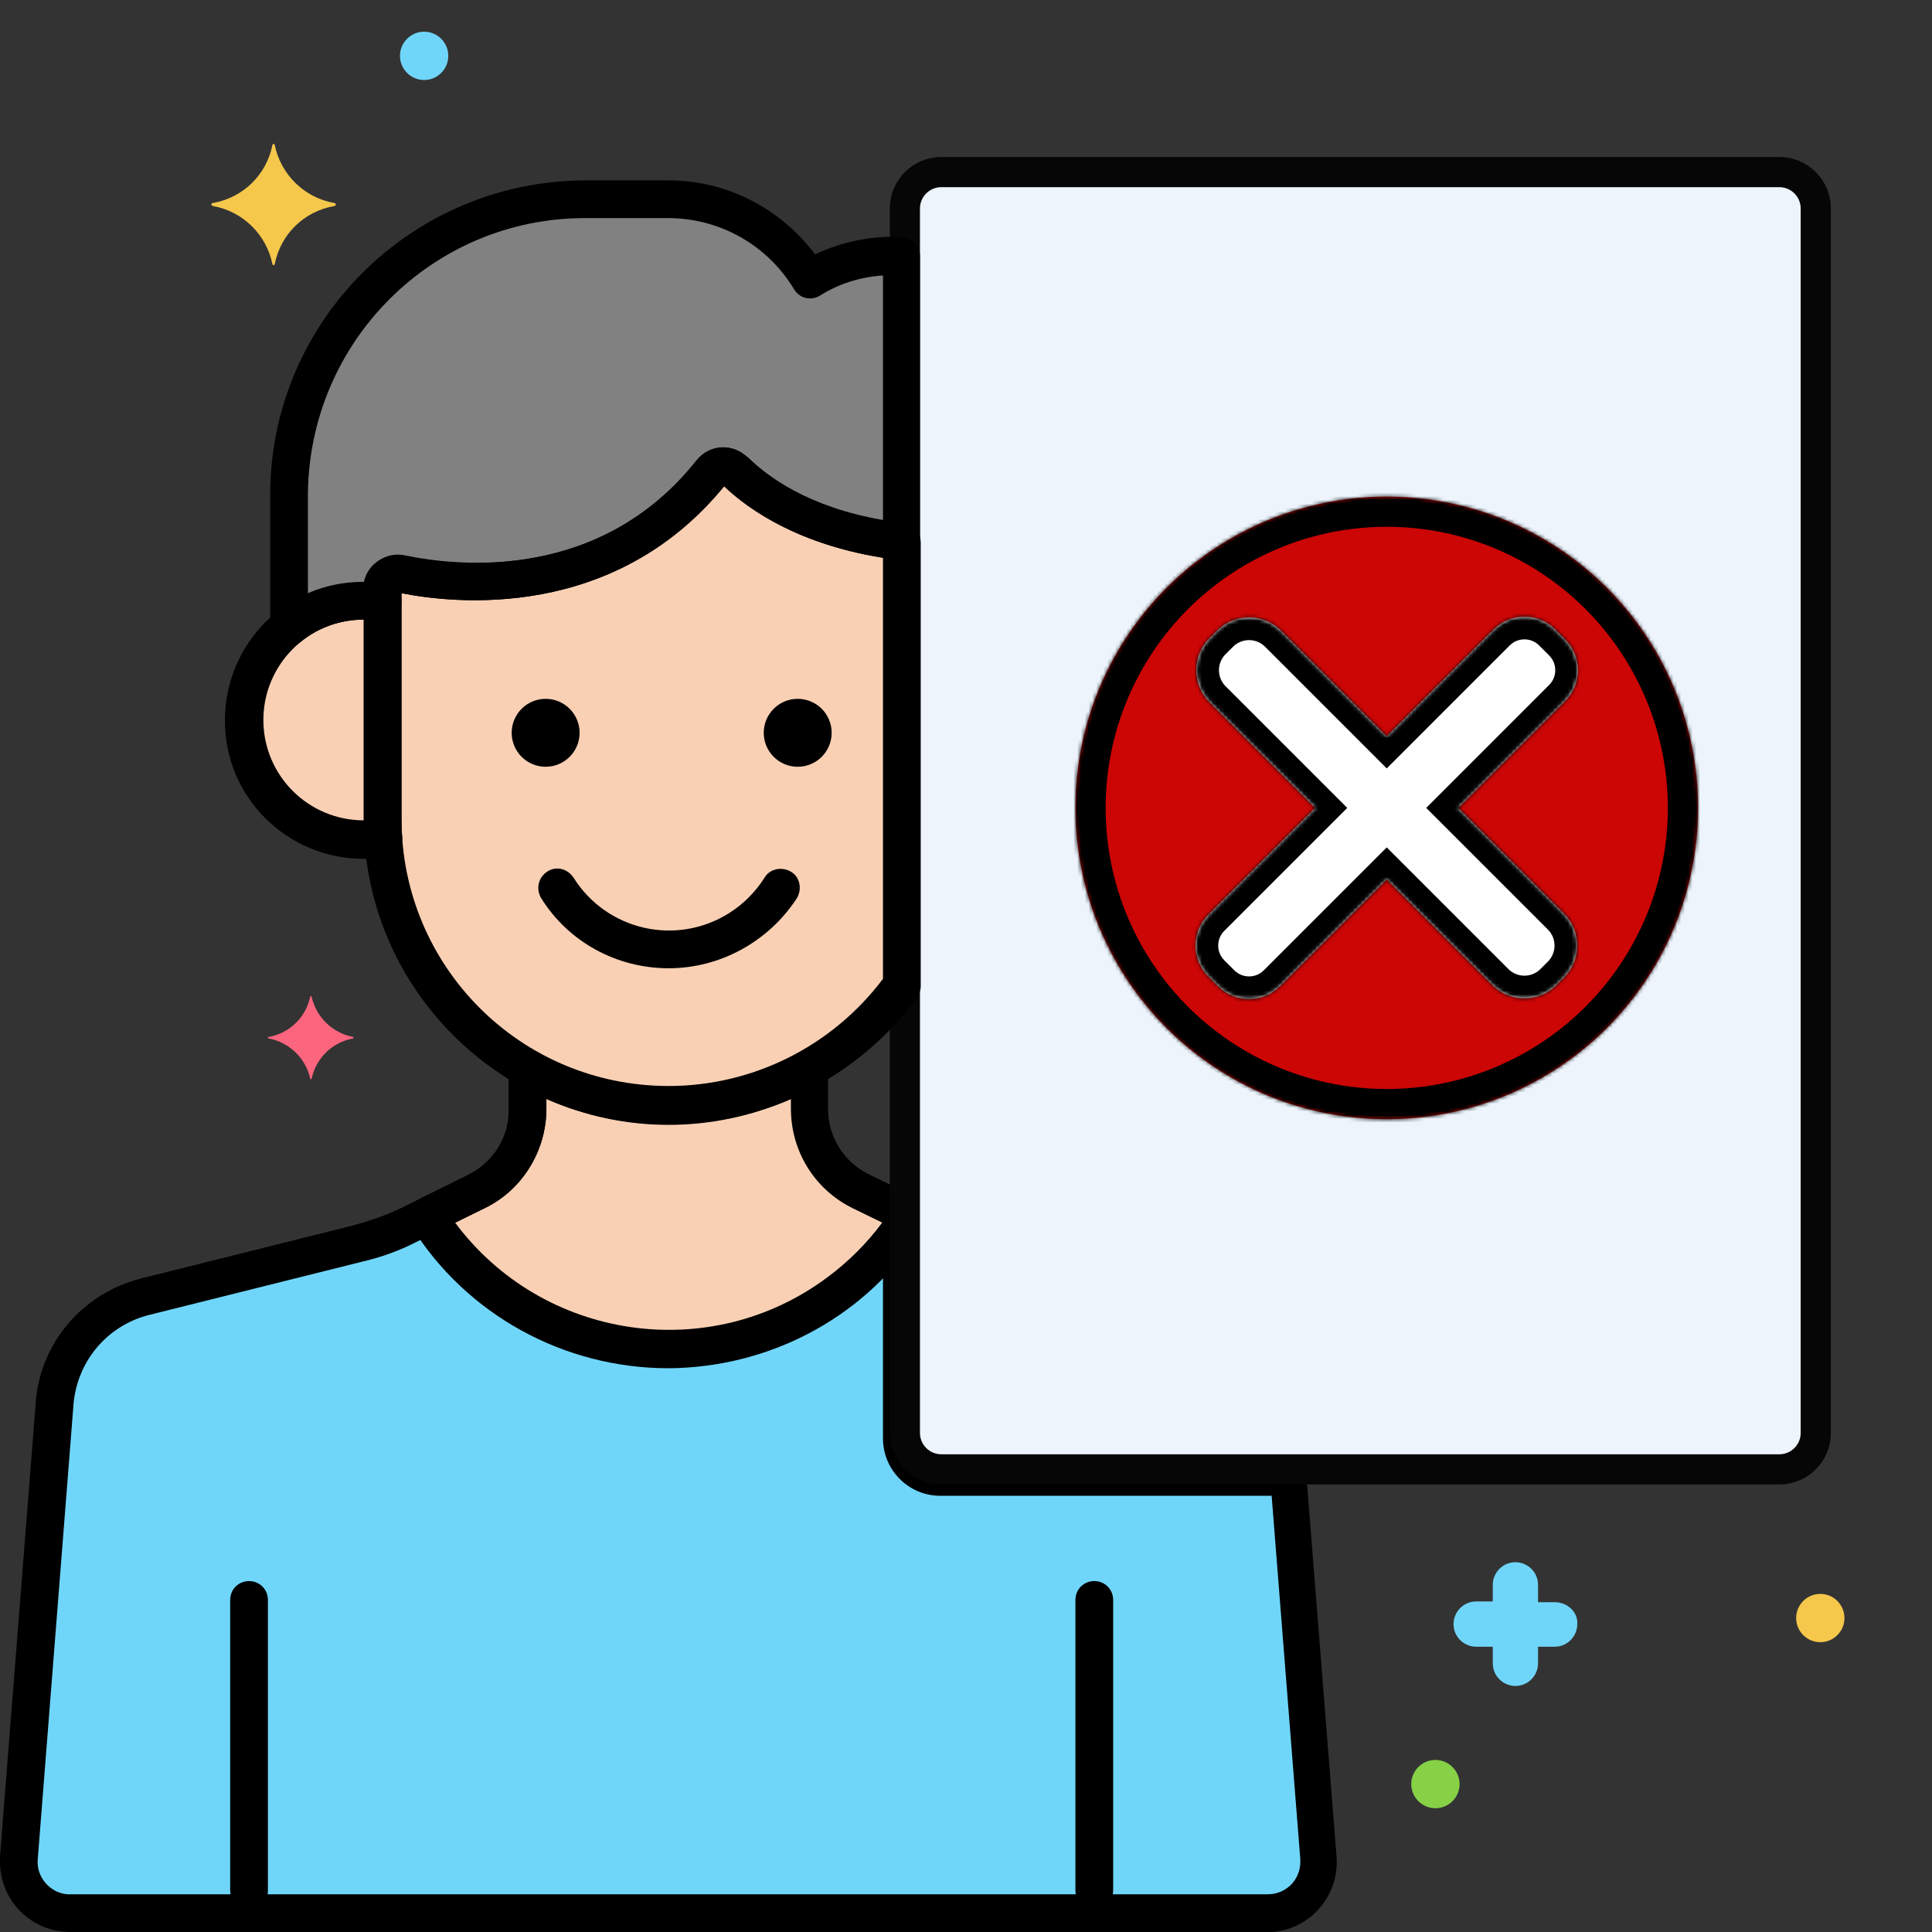 <?xml version="1.0" encoding="UTF-8" standalone="no"?><!-- Generator: Gravit.io --><svg xmlns="http://www.w3.org/2000/svg" xmlns:xlink="http://www.w3.org/1999/xlink" style="isolation:isolate" viewBox="0 0 512 512" width="512pt" height="512pt"><rect x="0" y="0" width="512" height="512" fill="#333333" stroke="none"/><defs><clipPath id="_clipPath_EJp25j8GD0ibsO89IAxqu8V462Cgzv1e"><rect width="512" height="512"/></clipPath></defs><g clip-path="url(#_clipPath_EJp25j8GD0ibsO89IAxqu8V462Cgzv1e)"><path d=" M 238.8 67.8 C 238 67.8 237.2 67.8 236.6 67.8 C 228.8 67.8 221.2 70 214.4 74 C 206.6 60.8 192.4 52.8 177.2 52.8 L 155 52.8 C 111.8 53 76.8 88 76.6 131.2 L 76.6 166.2 C 83.6 160.6 92.4 158.2 101.2 159.6 L 101.2 156 C 101.2 153.8 103 152 105.2 152 L 106 152 C 119.8 154.8 160.6 159.8 188.4 125 C 189.8 123.2 192.4 123 194.2 124.4 C 194.4 124.4 194.4 124.6 194.6 124.6 C 200.2 130.2 214 140.6 238.8 143.6 L 238.8 67.8 Z " fill="rgb(129,129,130)"/><path d=" M 238.8 143.6 C 213.8 140.6 200.2 130.2 194.6 124.6 C 193 123 190.4 123 188.8 124.6 C 188.6 124.8 188.6 124.8 188.6 125 C 160.8 159.8 120 155 106.2 152 C 104 151.6 101.8 153 101.4 155.2 L 101.4 156 L 101.4 217 C 101.6 258.8 135.4 292.8 177.2 292.8 C 201.6 292.8 224.6 280.8 238.8 261 L 238.8 143.6 Z " fill="rgb(249,208,180)"/><path d=" M 412 424.6 L 407.6 424.6 L 407.6 420 C 407.6 416.6 404.8 414 401.6 414 C 398.2 414 395.6 416.8 395.6 420 L 395.6 424.4 L 391.2 424.4 C 387.8 424.4 385.2 427.2 385.2 430.4 C 385.2 433.8 388 436.4 391.2 436.4 L 395.6 436.4 L 395.6 440.8 C 395.6 444.2 398.4 446.8 401.6 446.8 C 405 446.8 407.6 444 407.6 440.8 L 407.6 436.4 L 412 436.4 C 415.4 436.4 418 433.6 418 430.4 C 418.2 427.2 415.4 424.6 412 424.6 L 412 424.6 Z " fill="rgb(112,214,249)"/><circle vector-effect="non-scaling-stroke" cx="112.4" cy="14.8" r="6.4" fill="rgb(112,214,249)"/><circle vector-effect="non-scaling-stroke" cx="482.4" cy="428.8" r="6.4" fill="rgb(245,200,76)"/><circle vector-effect="non-scaling-stroke" cx="380.4" cy="472.8" r="6.4" fill="rgb(135,209,71)"/><path d=" M 88.6 53.8 C 80.6 52.4 74.4 46.2 72.8 38.4 C 72.8 38.2 72.6 38 72.4 38.2 C 72.2 38.2 72.2 38.4 72.2 38.4 C 70.6 46.4 64.4 52.4 56.4 53.8 C 56.2 53.8 56 54 56 54.2 C 56 54.4 56.2 54.4 56.4 54.6 C 64.4 56 70.6 62.2 72.2 70 C 72.2 70.2 72.4 70.4 72.6 70.2 C 72.8 70.2 72.8 70 72.8 70 C 74.4 62 80.6 56 88.6 54.6 C 88.8 54.6 89 54.4 89 54.2 C 89 54 88.8 53.8 88.6 53.8 Z " fill="rgb(245,200,76)"/><path d=" M 93.6 274.8 C 88.2 273.8 83.8 269.6 82.6 264.2 C 82.6 264 82.4 264 82.4 264 C 82.2 264 82.2 264 82.2 264.2 C 81 269.6 76.8 273.8 71.2 274.8 C 71 274.8 71 275 71 275 C 71 275.2 71 275.2 71.2 275.2 C 76.6 276.2 81 280.4 82.2 285.8 C 82.2 286 82.4 286 82.4 286 C 82.6 286 82.6 286 82.6 285.8 C 83.8 280.4 88 276.2 93.6 275.2 C 93.8 275.2 93.6 275 93.6 274.8 C 93.6 275 93.6 275 93.6 274.8 Z " fill="rgb(252,101,126)"/><path d=" M 101.4 217 L 101.4 159.6 C 84.2 156.8 67.8 168.6 65 185.8 C 62.2 203 74 219.4 91.2 222.2 C 94.6 222.8 98.2 222.8 101.6 222.2 C 101.4 220.4 101.4 218.8 101.4 217 Z " fill="rgb(249,208,180)"/><path d=" M 341.4 391.4 L 249 391.4 C 243.4 391.4 238.8 386.8 238.8 381.2 L 238.8 320.8 L 228.2 315.6 C 219.8 311.4 214.6 303 214.6 293.6 L 214.6 282.8 C 203.2 289.4 190.4 292.8 177.2 292.8 C 164 292.8 151.2 289.4 139.8 282.8 L 139.8 293.6 C 139.8 303 134.6 311.4 126.2 315.6 L 108.4 324.4 C 104 326.6 99.4 328.2 94.6 329.4 L 38.6 343.4 C 25 346.8 15.2 358.8 14.4 372.8 L 5 492.2 C 4.4 499.6 10 506.2 17.4 506.8 L 18.4 506.8 L 336 506.8 C 343.4 506.8 349.6 500.8 349.6 493.2 C 349.6 492.8 349.6 492.4 349.6 492.2 L 341.4 391.4 Z " fill="rgb(112,214,249)"/><path d=" M 238.8 321 L 228.2 315.8 C 219.8 311.6 214.6 303.2 214.6 293.8 L 214.6 283 C 203.2 289.6 190.4 293 177.2 293 C 164 293 151.2 289.6 139.8 283 L 139.8 293.8 C 139.8 303.2 134.6 311.6 126.2 315.8 L 113.2 322.2 C 127 344.2 151.2 357.6 177.2 357.6 C 201.6 357.6 224.6 345.6 238.8 325.8 L 238.8 321 Z " fill="rgb(249,208,180)"/><path d=" M 177.2 256.6 C 163.4 256.6 150.6 249.6 143.4 238 C 142 235.6 142.6 232.6 145 231 C 147.4 229.4 150.4 230.2 152 232.6 C 160.8 246.6 179.2 250.8 193.2 242 C 197 239.6 200.2 236.4 202.6 232.6 C 204 230.2 207.2 229.6 209.6 231 C 212 232.4 212.6 235.6 211.2 238 C 203.8 249.4 191 256.6 177.2 256.6 Z " fill="rgb(0,0,0)"/><circle vector-effect="non-scaling-stroke" cx="144.6" cy="194.2" r="9" fill="rgb(0,0,0)"/><circle vector-effect="non-scaling-stroke" cx="211.4" cy="194.2" r="9" fill="rgb(0,0,0)"/><path d=" M 96.4 227.6 C 76.2 227.6 59.6 211.4 59.6 191 C 59.6 170.6 75.8 154.2 96.2 154.2 C 98.2 154.2 100.2 154.4 102.2 154.6 C 104.6 155 106.4 157 106.4 159.6 L 106.4 217 C 106.4 218.4 106.4 220 106.6 221.8 C 106.8 224.4 105 226.6 102.4 227 C 100.4 227.4 98.4 227.6 96.4 227.6 Z  M 96.4 164.2 C 81.6 164.2 69.8 176.2 69.8 190.8 C 69.8 205.6 81.8 217.4 96.4 217.4 C 96.4 217.2 96.4 217 96.4 216.8 L 96.4 164.2 Z " fill="rgb(0,0,0)"/><path d=" M 336 512 L 18.6 512 C 8.4 512 0 503.8 0 493.4 C 0 493 0 492.4 0 492 L 9.4 372.6 C 10.2 356.4 21.6 342.8 37.4 338.8 L 93.4 324.8 C 97.8 323.6 102 322.2 106.2 320.2 L 124 311.4 C 130.6 308.2 135 301.4 134.8 294 L 134.8 283.2 C 134.8 280.4 137 278.2 139.8 278.2 C 140.6 278.2 141.6 278.4 142.2 278.8 C 163.8 291.2 190.4 291.2 212 278.8 C 214.4 277.4 217.4 278.2 218.8 280.6 C 219.2 281.4 219.4 282.2 219.4 283 L 219.4 293.8 C 219.4 301.2 223.6 308 230.2 311.2 L 240.8 316.4 C 242.6 317.2 243.6 319 243.6 320.8 L 243.6 381.2 C 243.6 384 245.8 386.4 248.8 386.4 L 341.2 386.4 C 343.8 386.4 346 388.4 346.2 391 L 354.2 492 C 355 502.2 347.4 511.2 337.2 512 C 336.8 512 336.4 512 336 512 L 336 512 Z  M 144.8 291.2 L 144.8 293.8 C 144.8 305 138.4 315.4 128.4 320.2 L 110.6 329 C 106 331.4 101 333.2 95.8 334.4 L 39.8 348.4 C 28.2 351.2 20 361.2 19.4 373.2 L 10 492.8 C 9.6 497.4 13.2 501.6 17.8 502 L 18.4 502 L 336 502 C 340.8 502 344.6 498.2 344.6 493.4 C 344.6 493.2 344.6 493 344.6 492.8 L 337 396.4 L 249.2 396.4 C 240.8 396.4 234 389.6 234 381.2 L 234 324 L 226.2 320.2 C 216 315.2 209.8 305 209.8 293.8 L 209.8 291.2 C 189 300.2 165.4 300.2 144.8 291.2 L 144.8 291.2 Z " fill="rgb(0,0,0)"/><path d=" M 177.2 362.6 C 149.4 362.6 123.6 348.4 109 325 C 107.6 322.6 108.2 319.6 110.6 318 C 110.8 318 111 317.8 111 317.8 L 124 311.4 C 130.6 308.2 135 301.4 134.8 294 L 134.8 283.2 C 134.8 280.4 137 278.2 139.8 278.2 C 140.6 278.2 141.6 278.4 142.2 278.8 C 163.8 291.2 190.4 291.2 212 278.8 C 214.4 277.4 217.4 278.2 218.8 280.6 C 219.2 281.4 219.4 282.2 219.4 283 L 219.4 293.8 C 219.4 301.2 223.6 308 230.2 311.2 L 240.8 316.4 C 242.6 317.2 243.6 319 243.6 320.8 L 243.6 325.4 C 243.6 326.4 243.2 327.4 242.6 328.4 C 227.8 349.8 203.4 362.4 177.2 362.6 L 177.2 362.6 Z  M 120.6 324 C 143.8 355.2 188.2 361.8 219.4 338.4 C 224.8 334.4 229.8 329.4 233.8 324 L 226 320.2 C 215.8 315.2 209.6 305 209.6 293.8 L 209.6 291.2 C 189 300.4 165.4 300.4 144.8 291.2 L 144.8 293.8 C 144.8 305 138.4 315.4 128.4 320.2 L 120.6 324 Z " fill="rgb(0,0,0)"/><path d="M 249.456 45.6 L 471.544 45.6 C 476.873 45.6 481.2 49.927 481.2 55.256 L 481.2 379.744 C 481.2 385.073 476.873 389.4 471.544 389.4 L 249.456 389.4 C 244.127 389.4 239.8 385.073 239.8 379.744 L 239.8 55.256 C 239.8 49.927 244.127 45.6 249.456 45.6 Z" style="stroke:none;fill:#EDF4FC;stroke-miterlimit:10;"/><path d="M 249.456 45.6 L 471.544 45.6 C 476.873 45.6 481.2 49.927 481.2 55.256 L 481.2 379.744 C 481.2 385.073 476.873 389.4 471.544 389.4 L 249.456 389.4 C 244.127 389.4 239.8 385.073 239.8 379.744 L 239.8 55.256 C 239.8 49.927 244.127 45.6 249.456 45.6 Z" style="fill:none;stroke:#060606;stroke-width:8;stroke-miterlimit:2;"/><path d=" M 76.6 171.2 C 73.8 171.2 71.6 169 71.6 166.2 L 71.6 131.2 C 71.6 85.2 109 48 155 47.8 L 177.2 47.8 C 192.6 47.8 206.8 55.2 216 67.4 C 223.2 64 231.2 62.4 239 62.8 C 241.6 63 243.8 65.2 243.8 67.8 L 243.8 143.4 C 243.8 146.2 241.6 148.4 238.8 148.4 C 238.6 148.4 238.4 148.4 238.2 148.4 C 213 145.4 198.4 135.2 191.8 128.8 C 162.8 164.6 120.4 160 106.4 157.2 L 106.4 159.6 C 106.4 162.4 104.2 164.6 101.4 164.6 C 101.2 164.6 100.8 164.6 100.6 164.6 C 99.2 164.4 97.8 164.2 96.4 164.2 C 90.4 164.2 84.4 166.2 79.8 170 C 79 170.8 77.8 171.2 76.6 171.2 Z  M 155 57.8 C 114.6 57.8 81.8 90.6 81.6 131.2 L 81.6 157.4 C 86.2 155.4 91.2 154.2 96.4 154.4 C 97.4 149.4 102.2 146.4 107 147.4 C 122 150.2 159.2 154 184.6 122 C 187.8 118 193.4 117.4 197.4 120.6 C 197.6 120.8 197.8 121 198.2 121.2 C 203.2 126.2 214.2 134.4 234 137.8 L 234 73 C 228 73.4 222.2 75.2 217.2 78.4 C 214.8 79.8 211.8 79 210.4 76.6 C 203.4 65 191 58 177.6 57.8 L 155 57.8 Z " fill="rgb(0,0,0)"/><path d=" M 177.2 298 C 132.6 298 96.4 261.8 96.4 217.2 L 96.4 156 C 96.4 153.2 97.6 150.6 99.8 149 C 102 147.2 104.8 146.6 107.4 147.2 C 122 150.2 159.2 154 184.6 122 C 187.8 118 193.4 117.4 197.4 120.6 C 197.6 120.8 197.8 121 198.2 121.2 C 203.6 126.6 216.2 136 239.6 138.8 C 242.2 139.2 244 141.2 244 143.8 L 244 261.4 C 244 262.4 243.6 263.4 243 264.4 C 227.8 285.2 203.2 297.8 177.2 298 L 177.2 298 Z  M 106.4 157.2 L 106.4 217 C 106.4 256.2 138 287.8 177.2 287.8 C 199.6 287.8 220.6 277.2 234 259.4 L 234 147.8 C 211.4 144.2 198.2 134.8 192 128.8 C 162.8 164.6 120.4 160 106.4 157.2 L 106.4 157.2 Z " fill="rgb(0,0,0)"/><path d=" M 66 506 C 63.2 506 61 503.8 61 501 L 61 424 C 61 421.2 63.2 419 66 419 C 68.8 419 71 421.2 71 424 L 71 501 C 71 503.8 68.8 506 66 506 Z " fill="rgb(0,0,0)"/><path d=" M 290 506 C 287.2 506 285 503.8 285 501 L 285 424 C 285 421.2 287.2 419 290 419 C 292.8 419 295 421.2 295 424 L 295 501 C 295 503.8 292.8 506 290 506 Z " fill="rgb(0,0,0)"/><mask id="_mask_uZnAJvib8HxOkgbGooDaYRSvUy9R7qQV"><circle vector-effect="non-scaling-stroke" cx="367.5" cy="214.1" r="82.5" fill="white" stroke="none"/></mask><circle vector-effect="non-scaling-stroke" cx="367.5" cy="214.1" r="82.5" fill="rgb(204,5,5)"/><circle vector-effect="non-scaling-stroke" cx="367.5" cy="214.1" r="82.5" fill="rgb(204,5,5)" mask="url(#_mask_uZnAJvib8HxOkgbGooDaYRSvUy9R7qQV)" stroke-width="16" stroke="rgb(0,0,0)" stroke-linejoin="miter" stroke-linecap="square" stroke-miterlimit="3"/><mask id="_mask_8kuQohhQYCobrLDBr7GgbQiQMDSzQuzI"><path d=" M 367.5 195.15 L 339.499 167.148 C 334.815 162.465 327.211 162.465 322.528 167.148 L 320.548 169.128 C 315.865 173.811 315.865 181.415 320.548 186.099 L 348.55 214.1 L 320.212 242.438 C 315.714 246.935 315.714 254.238 320.212 258.735 L 322.865 261.388 C 327.362 265.886 334.665 265.886 339.162 261.388 L 367.5 233.05 L 395.501 261.052 C 400.185 265.735 407.789 265.735 412.472 261.052 L 414.452 259.072 C 419.135 254.389 419.135 246.785 414.452 242.101 L 386.45 214.1 L 414.788 185.762 C 419.286 181.265 419.286 173.962 414.788 169.465 L 412.135 166.812 C 407.638 162.314 400.335 162.314 395.838 166.812 L 367.5 195.15 Z " fill-rule="evenodd" fill="white" stroke="none"/></mask><path d=" M 367.5 195.15 L 339.499 167.148 C 334.815 162.465 327.211 162.465 322.528 167.148 L 320.548 169.128 C 315.865 173.811 315.865 181.415 320.548 186.099 L 348.55 214.1 L 320.212 242.438 C 315.714 246.935 315.714 254.238 320.212 258.735 L 322.865 261.388 C 327.362 265.886 334.665 265.886 339.162 261.388 L 367.5 233.05 L 395.501 261.052 C 400.185 265.735 407.789 265.735 412.472 261.052 L 414.452 259.072 C 419.135 254.389 419.135 246.785 414.452 242.101 L 386.45 214.1 L 414.788 185.762 C 419.286 181.265 419.286 173.962 414.788 169.465 L 412.135 166.812 C 407.638 162.314 400.335 162.314 395.838 166.812 L 367.5 195.15 Z " fill-rule="evenodd" fill="rgb(255,255,255)"/><path d=" M 367.5 195.15 L 339.499 167.148 C 334.815 162.465 327.211 162.465 322.528 167.148 L 320.548 169.128 C 315.865 173.811 315.865 181.415 320.548 186.099 L 348.55 214.1 L 320.212 242.438 C 315.714 246.935 315.714 254.238 320.212 258.735 L 322.865 261.388 C 327.362 265.886 334.665 265.886 339.162 261.388 L 367.5 233.05 L 395.501 261.052 C 400.185 265.735 407.789 265.735 412.472 261.052 L 414.452 259.072 C 419.135 254.389 419.135 246.785 414.452 242.101 L 386.45 214.1 L 414.788 185.762 C 419.286 181.265 419.286 173.962 414.788 169.465 L 412.135 166.812 C 407.638 162.314 400.335 162.314 395.838 166.812 L 367.5 195.15 Z " fill-rule="evenodd" fill="rgb(255,255,255)" mask="url(#_mask_8kuQohhQYCobrLDBr7GgbQiQMDSzQuzI)" vector-effect="non-scaling-stroke" stroke-width="12" stroke="rgb(0,0,0)" stroke-linejoin="miter" stroke-linecap="square" stroke-miterlimit="3"/></g></svg>